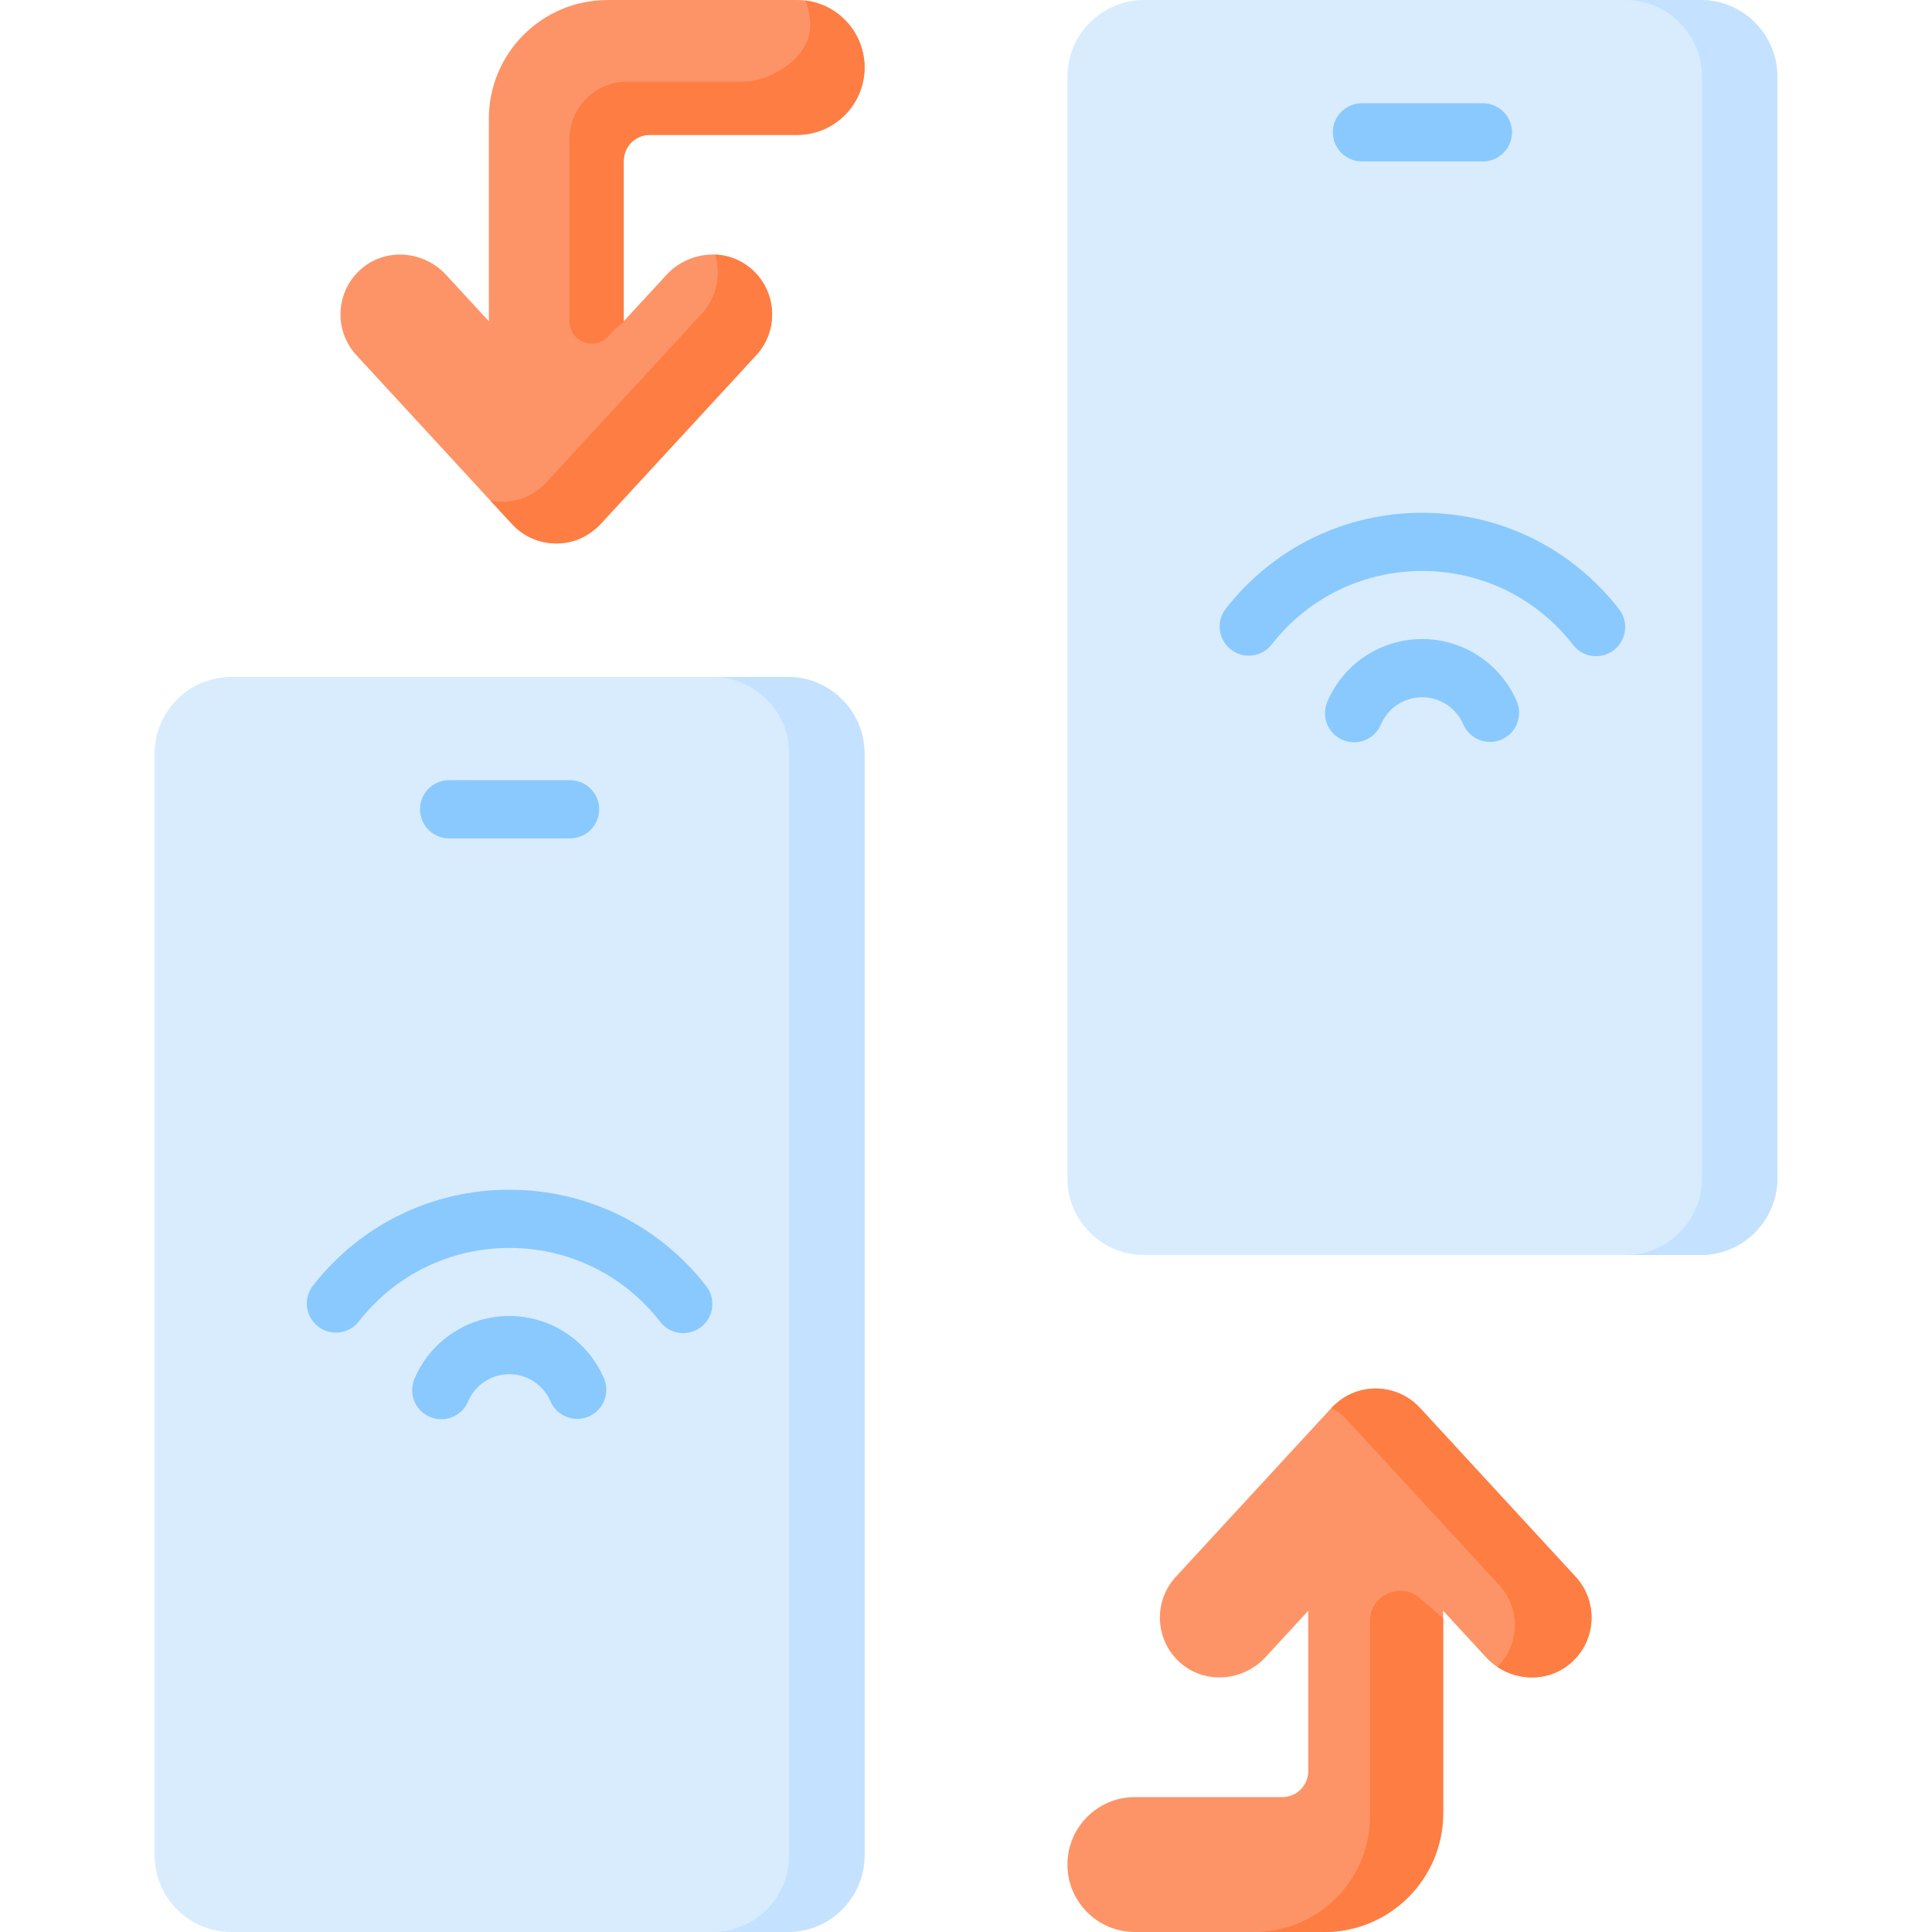 <svg id="Capa_1" enable-background="new 0 0 512 512" height="512" viewBox="0 0 512 512" width="512" xmlns="http://www.w3.org/2000/svg"><g><path d="m95.948 71.079c6.584-5.518 16.448-4.556 22.27 1.761l11.329 12.293v-53.652c0-17.385 14.093-31.479 31.479-31.479h50.22c9.871 0 17.874 8.002 17.874 17.874 0 9.871-8.002 17.874-17.874 17.874h-39.06c-3.806 0-6.891 3.085-6.891 6.891v42.493l11.329-12.293c5.822-6.317 15.686-7.279 22.27-1.761 7.03 5.891 7.644 16.386 1.499 23.053l-40.989 44.478c-2.01 2.181-4.52 3.89-7.362 4.737-6.012 1.792-12.296-.061-16.354-4.464l-41.241-44.75c-6.143-6.669-5.528-17.164 1.501-23.055z" fill="#fd9468"/><path d="m200.397 94.133-40.996 44.478c-2.003 2.178-4.52 3.893-7.355 4.735-6.019 1.787-12.296-.062-16.353-4.468l-5.701-6.184c2.476.493 5.095.39 7.663-.38 2.835-.842 5.352-2.558 7.355-4.735l40.996-44.478c4.016-4.355 5.146-10.354 3.472-15.634 3.359.134 6.677 1.315 9.419 3.616 7.027 5.885 7.643 16.383 1.5 23.05z" fill="#fe7d43"/><path d="m229.118 17.873c0 4.931-2.003 9.409-5.239 12.635-3.236 3.236-7.694 5.239-12.635 5.239h-39.054c-3.807 0-6.893 3.086-6.893 6.893v42.759c-1.099.729-2.137 1.602-3.061 2.609l-1.046 1.135c-3.657 3.969-10.284 1.381-10.284-4.016v-48.157c0-8.477 6.872-15.348 15.348-15.348h30.598c7.5 0 17.873-6.405 17.873-14.78 0-2.373-.462-4.643-1.305-6.708 8.847 1.068 15.698 8.608 15.698 17.739z" fill="#fe7d43"/><path d="m416.052 440.921c-6.584 5.518-16.448 4.556-22.27-1.761l-11.329-12.293v53.652c0 17.385-14.094 31.479-31.479 31.479h-50.22c-9.871 0-17.874-8.002-17.874-17.874 0-9.871 8.002-17.874 17.874-17.874h39.06c3.806 0 6.891-3.085 6.891-6.891v-42.493l-11.329 12.293c-5.822 6.317-15.686 7.279-22.27 1.761-7.03-5.891-7.644-16.386-1.5-23.053l40.989-44.478c2.01-2.181 4.52-3.89 7.362-4.737 6.012-1.792 12.296.061 16.354 4.464l41.241 44.75c6.144 6.669 5.529 17.164-1.5 23.055z" fill="#fd9468"/><g fill="#fe7d43"><path d="m382.449 428.879v51.638c0 17.388-14.096 31.484-31.484 31.484h-18.634c16.98 0 30.734-13.764 30.734-30.734v-51.684c0-6.857 8.065-10.535 13.242-6.038z"/><path d="m416.049 440.917c-5.547 4.653-13.415 4.705-19.24.832 5.968-5.865 6.235-15.449.524-21.654l-40.267-43.687c-1.233-1.335-2.66-2.434-4.242-3.246 1.952-2.075 4.396-3.698 7.129-4.51 6.02-1.787 12.296.062 16.353 4.468l41.242 44.745c6.143 6.669 5.537 17.167-1.499 23.052z"/></g><path d="m208.78 511.998h-147.465c-11.234 0-20.34-9.107-20.34-20.34v-291.917c0-11.234 9.107-20.34 20.34-20.34h147.465c11.234 0 20.34 9.107 20.34 20.34v291.917c0 11.233-9.107 20.34-20.34 20.34z" fill="#d8ecfe"/><path d="m450.685 332.599h-147.465c-11.234 0-20.34-9.107-20.34-20.34v-291.917c0-11.234 9.107-20.34 20.34-20.34h147.464c11.234 0 20.34 9.107 20.34 20.34v291.917c.001 11.234-9.105 20.34-20.339 20.34z" fill="#d8ecfe"/><path d="m229.118 199.74v291.921c0 11.228-9.101 20.339-20.339 20.339h-19.979c11.227 0 20.339-9.111 20.339-20.339v-291.921c0-11.238-9.111-20.339-20.339-20.339h19.979c11.238 0 20.339 9.101 20.339 20.339z" fill="#c4e2ff"/><path d="m471.025 20.339v291.921c0 11.238-9.111 20.339-20.339 20.339h-19.989c11.238 0 20.349-9.101 20.349-20.339v-291.921c0-11.228-9.112-20.339-20.349-20.339h19.989c11.227 0 20.339 9.111 20.339 20.339z" fill="#c4e2ff"/><g><path d="m151.076 222.182h-32.056c-4.26 0-7.713-3.453-7.713-7.713s3.453-7.713 7.713-7.713h32.056c4.26 0 7.713 3.453 7.713 7.713 0 4.259-3.454 7.713-7.713 7.713z" fill="#8ac9fe"/></g><g><path d="m392.981 42.782h-32.056c-4.26 0-7.713-3.453-7.713-7.713s3.453-7.713 7.713-7.713h32.056c4.26 0 7.713 3.453 7.713 7.713s-3.453 7.713-7.713 7.713z" fill="#8ac9fe"/></g><g><g><path d="m358.845 196.713c-1.006 0-2.028-.198-3.012-.616-3.921-1.666-5.749-6.195-4.083-10.115 4.293-10.104 14.154-16.628 25.129-16.628h.043c10.896.017 20.722 6.495 25.033 16.503 1.685 3.912-.12 8.45-4.032 10.135-3.91 1.686-8.45-.12-10.135-4.032-1.876-4.355-6.15-7.173-10.89-7.18-.006 0-.013 0-.019 0-4.774 0-9.064 2.838-10.931 7.234-1.248 2.937-4.102 4.699-7.103 4.699z" fill="#8ac9fe"/></g><g><path d="m422.982 173.895c-2.301 0-4.578-1.025-6.098-2.983-9.649-12.428-24.194-19.57-39.907-19.595-.027 0-.055 0-.082 0-15.683 0-30.216 7.094-39.887 19.473-2.623 3.356-7.471 3.952-10.827 1.329s-3.952-7.47-1.329-10.827c12.616-16.147 31.58-25.401 52.043-25.401h.107c20.503.032 39.481 9.349 52.068 25.561 2.612 3.364 2.002 8.21-1.362 10.822-1.408 1.091-3.074 1.62-4.726 1.621z" fill="#8ac9fe"/></g></g><g><g><path d="m116.94 376.112c-1.006 0-2.028-.198-3.012-.616-3.921-1.666-5.749-6.194-4.083-10.115 4.293-10.105 14.154-16.628 25.129-16.628h.043c10.897.018 20.722 6.496 25.033 16.504 1.685 3.912-.121 8.45-4.033 10.135-3.911 1.684-8.45-.121-10.135-4.033-1.876-4.354-6.15-7.173-10.89-7.18-.006 0-.013 0-.019 0-4.774 0-9.063 2.838-10.931 7.234-1.247 2.937-4.101 4.699-7.102 4.699z" fill="#8ac9fe"/></g><g><path d="m181.076 353.294c-2.301 0-4.578-1.025-6.098-2.984-9.649-12.428-24.194-19.57-39.906-19.595-.027 0-.055 0-.082 0-15.683 0-30.216 7.094-39.888 19.473-2.623 3.355-7.471 3.951-10.827 1.329-3.356-2.623-3.952-7.47-1.329-10.827 12.616-16.147 31.58-25.402 52.043-25.402h.107c20.502.032 39.48 9.349 52.067 25.561 2.612 3.365 2.002 8.21-1.362 10.823-1.406 1.092-3.072 1.621-4.725 1.622z" fill="#8ac9fe"/></g></g></g></svg>